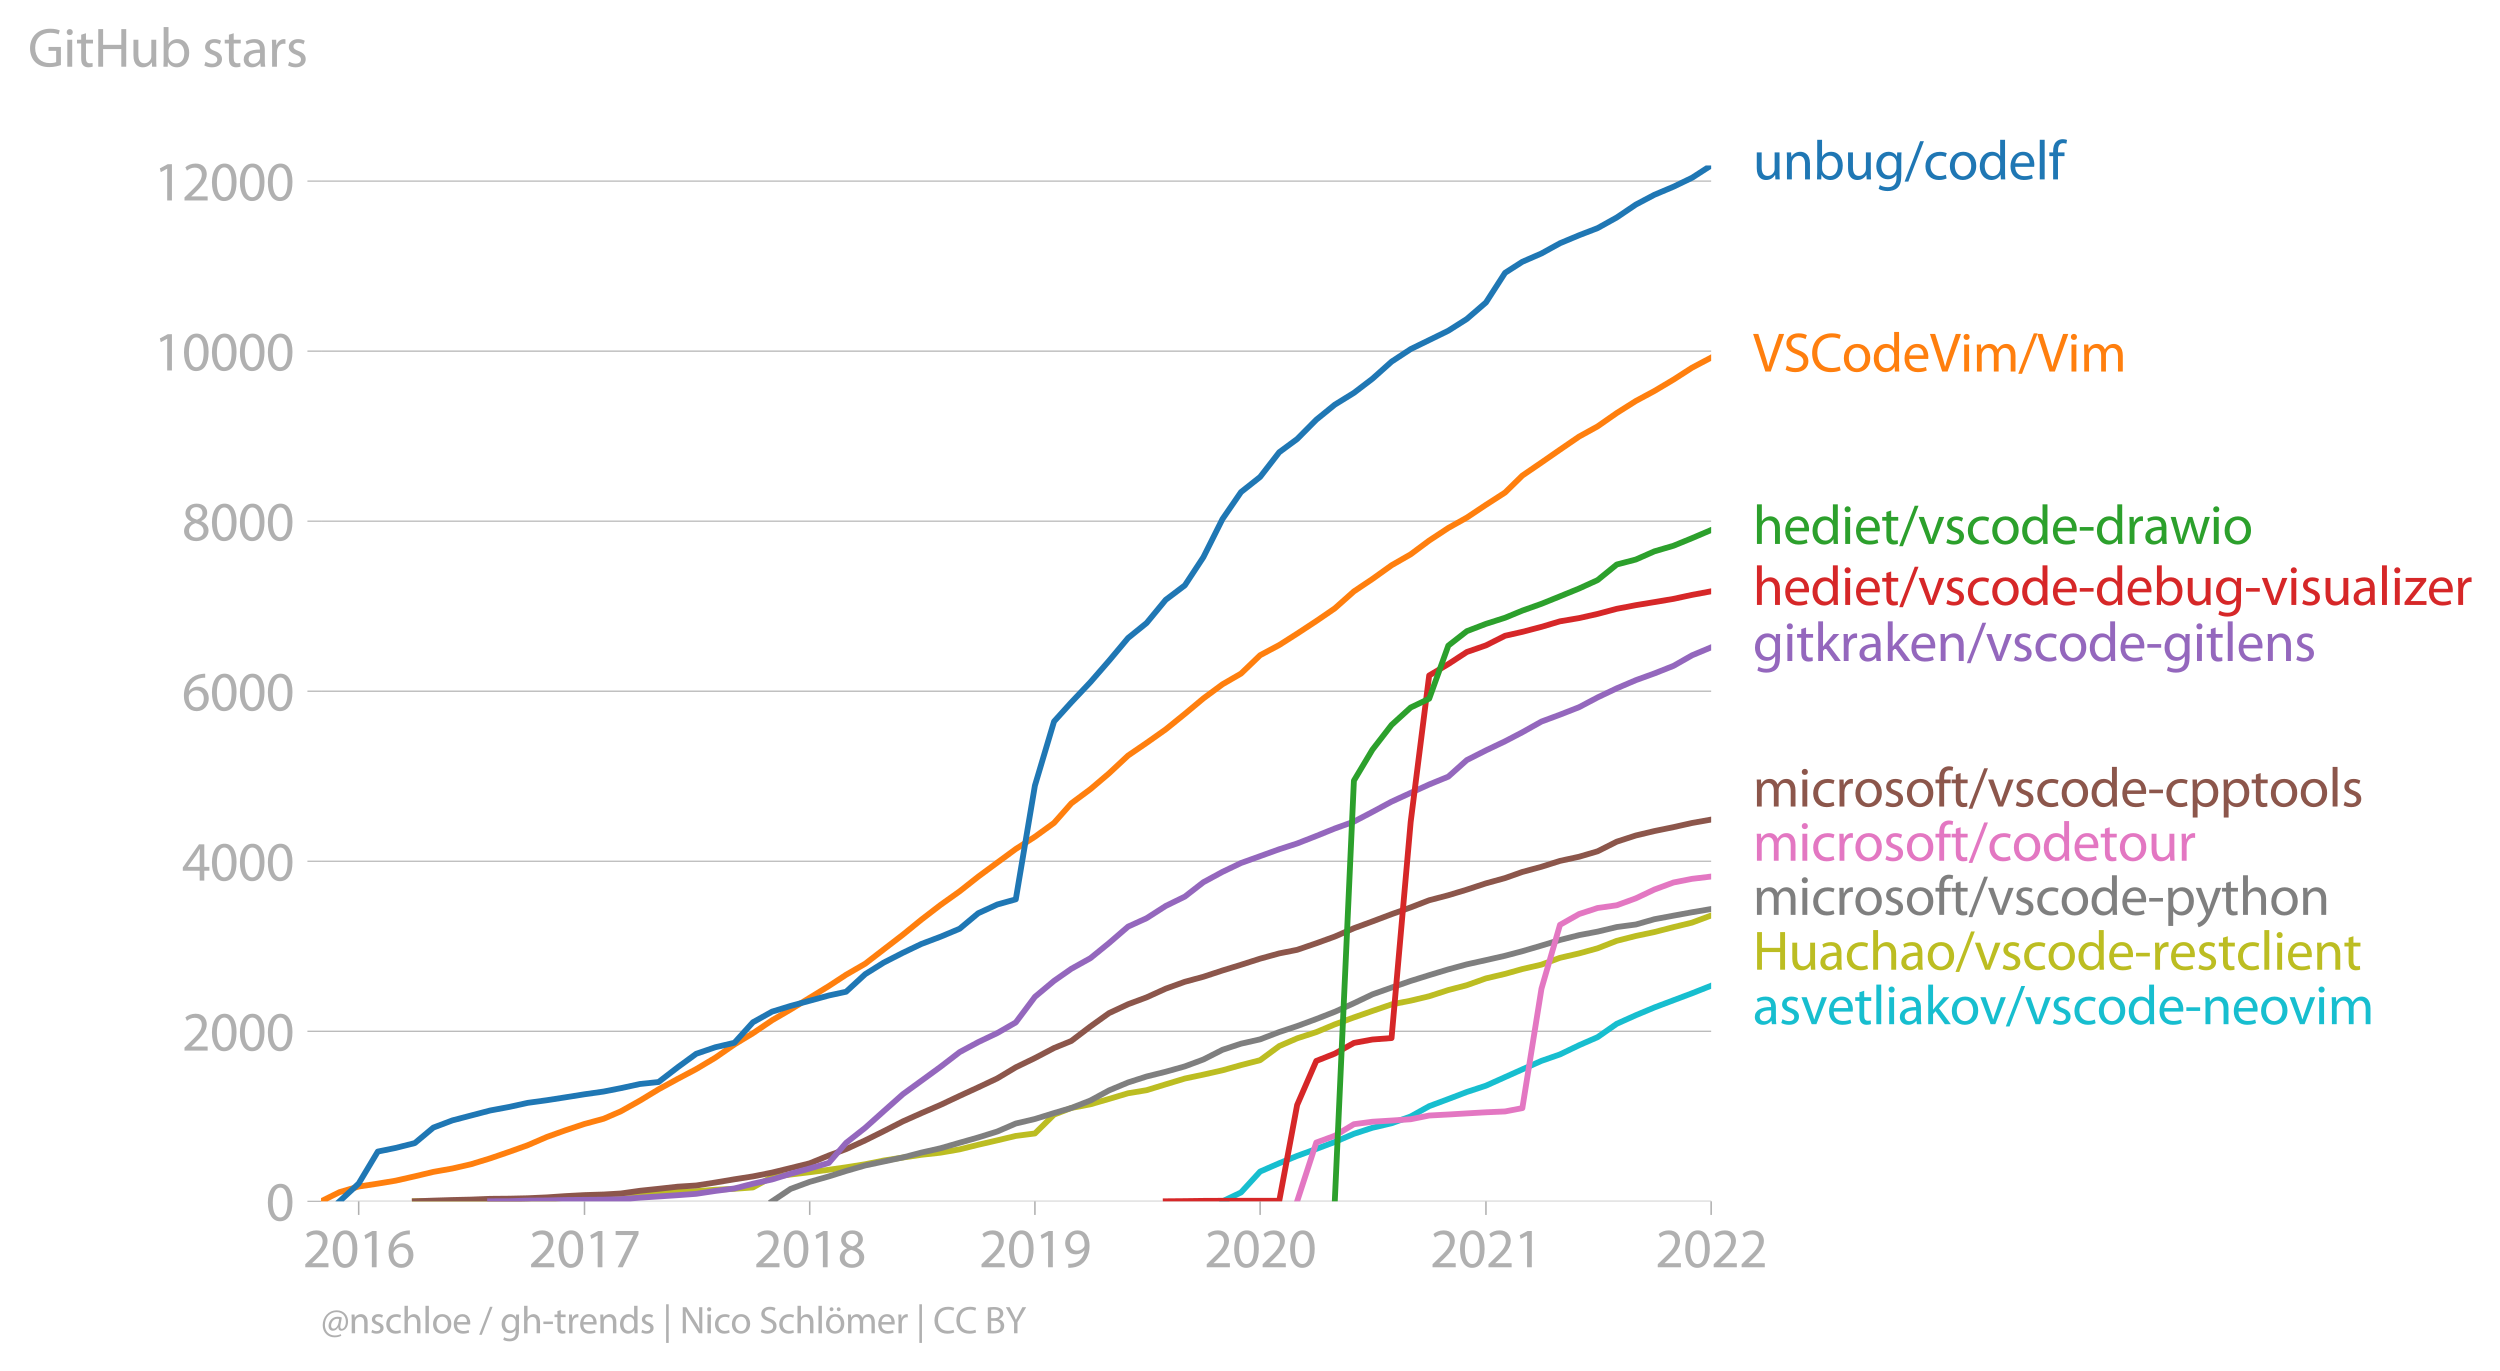 <?xml version="1.0" encoding="utf-8" standalone="no"?>
<!DOCTYPE svg PUBLIC "-//W3C//DTD SVG 1.1//EN"
  "http://www.w3.org/Graphics/SVG/1.1/DTD/svg11.dtd">
<svg xmlns:xlink="http://www.w3.org/1999/xlink" width="642.251pt" height="352.143pt" viewBox="0 0 642.251 352.143" xmlns="http://www.w3.org/2000/svg" version="1.1">
 <defs>
  <style type="text/css">*{stroke-linejoin: round; stroke-linecap: butt}</style>
 </defs>
 <g id="figure_1">
  <g id="patch_1">
   <path d="M 0 352.143 
L 642.251 352.143 
L 642.251 0 
L 0 0 
L 0 352.143 
z
" style="fill: none"/>
  </g>
  <g id="axes_1">
   <g id="patch_2">
    <path d="M 82.476 308.616 
L 439.596 308.616 
L 439.596 42.504 
L 82.476 42.504 
L 82.476 308.616 
z
" style="fill: none"/>
   </g>
   <g id="matplotlib.axis_1">
    <g id="xtick_1">
     <g id="line2d_1">
      <defs>
       <path id="mde93220931" d="M 0 0 
L 0 3.5 
" style="stroke: #b0b0b0; stroke-width: 0.4"/>
      </defs>
      <g>
       <use xlink:href="#mde93220931" x="92.145" y="308.616" style="fill: #b0b0b0; stroke: #b0b0b0; stroke-width: 0.4"/>
      </g>
     </g>
     <g id="text_1">
      <!-- 2016 -->
      <g style="fill: #b0b0b0" transform="translate(77.782 325.556)scale(0.14 -0.14)">
       <defs>
        <path id="MyriadPro-Regular-32" d="M 2944 0 
L 2944 467 
L 1075 467 
L 1075 480 
L 1408 787 
C 2285 1632 2842 2253 2842 3021 
C 2842 3616 2464 4230 1568 4230 
C 1088 4230 678 4051 390 3808 
L 570 3411 
C 762 3571 1075 3763 1453 3763 
C 2074 3763 2278 3373 2278 2950 
C 2272 2323 1792 1786 730 774 
L 288 346 
L 288 0 
L 2944 0 
z
" transform="scale(0.016)"/>
        <path id="MyriadPro-Regular-30" d="M 1677 4230 
C 832 4230 230 3462 230 2067 
C 243 691 794 -70 1606 -70 
C 2528 -70 3053 710 3053 2125 
C 3053 3450 2554 4230 1677 4230 
z
M 1645 3795 
C 2227 3795 2490 3123 2490 2099 
C 2490 1037 2214 365 1638 365 
C 1126 365 794 979 794 2061 
C 794 3194 1152 3795 1645 3795 
z
" transform="scale(0.016)"/>
        <path id="MyriadPro-Regular-31" d="M 1510 0 
L 2054 0 
L 2054 4160 
L 1574 4160 
L 666 3674 
L 774 3245 
L 1498 3635 
L 1510 3635 
L 1510 0 
z
" transform="scale(0.016)"/>
        <path id="MyriadPro-Regular-36" d="M 2662 4224 
C 2560 4224 2419 4218 2253 4192 
C 1728 4128 1267 3917 922 3578 
C 512 3168 218 2522 218 1702 
C 218 621 800 -70 1690 -70 
C 2554 -70 3072 634 3072 1395 
C 3072 2208 2554 2739 1818 2739 
C 1357 2739 1011 2522 813 2259 
L 794 2259 
C 890 2944 1357 3590 2240 3738 
C 2400 3763 2547 3770 2662 3763 
L 2662 4224 
z
M 1690 365 
C 1101 365 787 870 774 1555 
C 774 1658 800 1741 838 1805 
C 992 2106 1306 2317 1645 2317 
C 2163 2317 2502 1958 2502 1363 
C 2502 768 2176 365 1696 365 
L 1690 365 
z
" transform="scale(0.016)"/>
       </defs>
       <use xlink:href="#MyriadPro-Regular-32"/>
       <use xlink:href="#MyriadPro-Regular-30" x="51.3"/>
       <use xlink:href="#MyriadPro-Regular-31" x="102.6"/>
       <use xlink:href="#MyriadPro-Regular-36" x="153.9"/>
      </g>
     </g>
    </g>
    <g id="xtick_2">
     <g id="line2d_2">
      <g>
       <use xlink:href="#mde93220931" x="150.159" y="308.616" style="fill: #b0b0b0; stroke: #b0b0b0; stroke-width: 0.4"/>
      </g>
     </g>
     <g id="text_2">
      <!-- 2017 -->
      <g style="fill: #b0b0b0" transform="translate(135.796 325.556)scale(0.14 -0.14)">
       <defs>
        <path id="MyriadPro-Regular-37" d="M 365 4160 
L 365 3693 
L 2400 3693 
L 2400 3680 
L 595 0 
L 1178 0 
L 2989 3789 
L 2989 4160 
L 365 4160 
z
" transform="scale(0.016)"/>
       </defs>
       <use xlink:href="#MyriadPro-Regular-32"/>
       <use xlink:href="#MyriadPro-Regular-30" x="51.3"/>
       <use xlink:href="#MyriadPro-Regular-31" x="102.6"/>
       <use xlink:href="#MyriadPro-Regular-37" x="153.9"/>
      </g>
     </g>
    </g>
    <g id="xtick_3">
     <g id="line2d_3">
      <g>
       <use xlink:href="#mde93220931" x="208.015" y="308.616" style="fill: #b0b0b0; stroke: #b0b0b0; stroke-width: 0.4"/>
      </g>
     </g>
     <g id="text_3">
      <!-- 2018 -->
      <g style="fill: #b0b0b0" transform="translate(193.652 325.556)scale(0.14 -0.14)">
       <defs>
        <path id="MyriadPro-Regular-38" d="M 1062 2170 
C 550 1952 237 1581 237 1056 
C 237 448 762 -70 1632 -70 
C 2426 -70 3046 416 3046 1139 
C 3046 1645 2726 2010 2208 2214 
L 2208 2234 
C 2720 2477 2893 2854 2893 3206 
C 2893 3725 2490 4230 1683 4230 
C 954 4230 397 3782 397 3123 
C 397 2765 595 2406 1056 2189 
L 1062 2170 
z
M 1645 339 
C 1114 339 794 710 813 1133 
C 813 1530 1075 1850 1562 1990 
C 2125 1830 2477 1587 2477 1082 
C 2477 659 2150 339 1645 339 
z
M 1651 3827 
C 2157 3827 2355 3482 2355 3149 
C 2355 2771 2080 2515 1722 2394 
C 1242 2522 928 2746 928 3162 
C 928 3520 1184 3827 1651 3827 
z
" transform="scale(0.016)"/>
       </defs>
       <use xlink:href="#MyriadPro-Regular-32"/>
       <use xlink:href="#MyriadPro-Regular-30" x="51.3"/>
       <use xlink:href="#MyriadPro-Regular-31" x="102.6"/>
       <use xlink:href="#MyriadPro-Regular-38" x="153.9"/>
      </g>
     </g>
    </g>
    <g id="xtick_4">
     <g id="line2d_4">
      <g>
       <use xlink:href="#mde93220931" x="265.871" y="308.616" style="fill: #b0b0b0; stroke: #b0b0b0; stroke-width: 0.4"/>
      </g>
     </g>
     <g id="text_4">
      <!-- 2019 -->
      <g style="fill: #b0b0b0" transform="translate(251.508 325.556)scale(0.14 -0.14)">
       <defs>
        <path id="MyriadPro-Regular-39" d="M 614 -64 
C 749 -70 928 -64 1133 -32 
C 1581 19 2022 211 2342 525 
C 2752 922 3059 1562 3059 2477 
C 3059 3539 2534 4230 1683 4230 
C 832 4230 262 3539 262 2752 
C 262 2042 742 1478 1491 1478 
C 1907 1478 2240 1645 2470 1926 
L 2490 1926 
C 2413 1434 2214 1069 1939 819 
C 1702 595 1395 461 1069 416 
C 877 397 736 384 614 397 
L 614 -64 
z
M 1638 3802 
C 2227 3802 2490 3258 2490 2547 
C 2490 2458 2470 2394 2438 2342 
C 2291 2093 1997 1907 1619 1907 
C 1133 1907 819 2272 819 2790 
C 819 3379 1158 3802 1632 3802 
L 1638 3802 
z
" transform="scale(0.016)"/>
       </defs>
       <use xlink:href="#MyriadPro-Regular-32"/>
       <use xlink:href="#MyriadPro-Regular-30" x="51.3"/>
       <use xlink:href="#MyriadPro-Regular-31" x="102.6"/>
       <use xlink:href="#MyriadPro-Regular-39" x="153.9"/>
      </g>
     </g>
    </g>
    <g id="xtick_5">
     <g id="line2d_5">
      <g>
       <use xlink:href="#mde93220931" x="323.726" y="308.616" style="fill: #b0b0b0; stroke: #b0b0b0; stroke-width: 0.4"/>
      </g>
     </g>
     <g id="text_5">
      <!-- 2020 -->
      <g style="fill: #b0b0b0" transform="translate(309.363 325.556)scale(0.14 -0.14)">
       <use xlink:href="#MyriadPro-Regular-32"/>
       <use xlink:href="#MyriadPro-Regular-30" x="51.3"/>
       <use xlink:href="#MyriadPro-Regular-32" x="102.6"/>
       <use xlink:href="#MyriadPro-Regular-30" x="153.9"/>
      </g>
     </g>
    </g>
    <g id="xtick_6">
     <g id="line2d_6">
      <g>
       <use xlink:href="#mde93220931" x="381.741" y="308.616" style="fill: #b0b0b0; stroke: #b0b0b0; stroke-width: 0.4"/>
      </g>
     </g>
     <g id="text_6">
      <!-- 2021 -->
      <g style="fill: #b0b0b0" transform="translate(367.377 325.556)scale(0.14 -0.14)">
       <use xlink:href="#MyriadPro-Regular-32"/>
       <use xlink:href="#MyriadPro-Regular-30" x="51.3"/>
       <use xlink:href="#MyriadPro-Regular-32" x="102.6"/>
       <use xlink:href="#MyriadPro-Regular-31" x="153.9"/>
      </g>
     </g>
    </g>
    <g id="xtick_7">
     <g id="line2d_7">
      <g>
       <use xlink:href="#mde93220931" x="439.596" y="308.616" style="fill: #b0b0b0; stroke: #b0b0b0; stroke-width: 0.4"/>
      </g>
     </g>
     <g id="text_7">
      <!-- 2022 -->
      <g style="fill: #b0b0b0" transform="translate(425.233 325.556)scale(0.14 -0.14)">
       <use xlink:href="#MyriadPro-Regular-32"/>
       <use xlink:href="#MyriadPro-Regular-30" x="51.3"/>
       <use xlink:href="#MyriadPro-Regular-32" x="102.6"/>
       <use xlink:href="#MyriadPro-Regular-32" x="153.9"/>
      </g>
     </g>
    </g>
   </g>
   <g id="matplotlib.axis_2">
    <g id="ytick_1">
     <g id="line2d_8">
      <path d="M 82.476 308.616 
L 439.596 308.616 
" clip-path="url(#p4d620c6dac)" style="fill: none; stroke: #b0b0b0; stroke-width: 0.3; stroke-linecap: square"/>
     </g>
     <g id="line2d_9">
      <defs>
       <path id="m4c16d041cf" d="M 0 0 
L -3.5 0 
" style="stroke: #b0b0b0; stroke-width: 0.3"/>
      </defs>
      <g>
       <use xlink:href="#m4c16d041cf" x="82.476" y="308.616" style="fill: #b0b0b0; stroke: #b0b0b0; stroke-width: 0.3"/>
      </g>
     </g>
     <g id="text_8">
      <!-- 0 -->
      <g style="fill: #b0b0b0" transform="translate(68.295 313.586)scale(0.14 -0.14)">
       <use xlink:href="#MyriadPro-Regular-30"/>
      </g>
     </g>
    </g>
    <g id="ytick_2">
     <g id="line2d_10">
      <path d="M 82.476 264.934 
L 439.596 264.934 
" clip-path="url(#p4d620c6dac)" style="fill: none; stroke: #b0b0b0; stroke-width: 0.3; stroke-linecap: square"/>
     </g>
     <g id="line2d_11">
      <g>
       <use xlink:href="#m4c16d041cf" x="82.476" y="264.934" style="fill: #b0b0b0; stroke: #b0b0b0; stroke-width: 0.3"/>
      </g>
     </g>
     <g id="text_9">
      <!-- 2000 -->
      <g style="fill: #b0b0b0" transform="translate(46.75 269.904)scale(0.14 -0.14)">
       <use xlink:href="#MyriadPro-Regular-32"/>
       <use xlink:href="#MyriadPro-Regular-30" x="51.3"/>
       <use xlink:href="#MyriadPro-Regular-30" x="102.6"/>
       <use xlink:href="#MyriadPro-Regular-30" x="153.9"/>
      </g>
     </g>
    </g>
    <g id="ytick_3">
     <g id="line2d_12">
      <path d="M 82.476 221.252 
L 439.596 221.252 
" clip-path="url(#p4d620c6dac)" style="fill: none; stroke: #b0b0b0; stroke-width: 0.3; stroke-linecap: square"/>
     </g>
     <g id="line2d_13">
      <g>
       <use xlink:href="#m4c16d041cf" x="82.476" y="221.252" style="fill: #b0b0b0; stroke: #b0b0b0; stroke-width: 0.3"/>
      </g>
     </g>
     <g id="text_10">
      <!-- 4000 -->
      <g style="fill: #b0b0b0" transform="translate(46.75 226.222)scale(0.14 -0.14)">
       <defs>
        <path id="MyriadPro-Regular-34" d="M 2560 0 
L 2560 1133 
L 3142 1133 
L 3142 1574 
L 2560 1574 
L 2560 4160 
L 1952 4160 
L 96 1504 
L 96 1133 
L 2029 1133 
L 2029 0 
L 2560 0 
z
M 666 1574 
L 666 1587 
L 1683 3002 
C 1798 3194 1901 3373 2029 3616 
L 2048 3616 
C 2035 3398 2029 3181 2029 2963 
L 2029 1574 
L 666 1574 
z
" transform="scale(0.016)"/>
       </defs>
       <use xlink:href="#MyriadPro-Regular-34"/>
       <use xlink:href="#MyriadPro-Regular-30" x="51.3"/>
       <use xlink:href="#MyriadPro-Regular-30" x="102.6"/>
       <use xlink:href="#MyriadPro-Regular-30" x="153.9"/>
      </g>
     </g>
    </g>
    <g id="ytick_4">
     <g id="line2d_14">
      <path d="M 82.476 177.569 
L 439.596 177.569 
" clip-path="url(#p4d620c6dac)" style="fill: none; stroke: #b0b0b0; stroke-width: 0.3; stroke-linecap: square"/>
     </g>
     <g id="line2d_15">
      <g>
       <use xlink:href="#m4c16d041cf" x="82.476" y="177.569" style="fill: #b0b0b0; stroke: #b0b0b0; stroke-width: 0.3"/>
      </g>
     </g>
     <g id="text_11">
      <!-- 6000 -->
      <g style="fill: #b0b0b0" transform="translate(46.75 182.539)scale(0.14 -0.14)">
       <use xlink:href="#MyriadPro-Regular-36"/>
       <use xlink:href="#MyriadPro-Regular-30" x="51.3"/>
       <use xlink:href="#MyriadPro-Regular-30" x="102.6"/>
       <use xlink:href="#MyriadPro-Regular-30" x="153.9"/>
      </g>
     </g>
    </g>
    <g id="ytick_5">
     <g id="line2d_16">
      <path d="M 82.476 133.887 
L 439.596 133.887 
" clip-path="url(#p4d620c6dac)" style="fill: none; stroke: #b0b0b0; stroke-width: 0.3; stroke-linecap: square"/>
     </g>
     <g id="line2d_17">
      <g>
       <use xlink:href="#m4c16d041cf" x="82.476" y="133.887" style="fill: #b0b0b0; stroke: #b0b0b0; stroke-width: 0.3"/>
      </g>
     </g>
     <g id="text_12">
      <!-- 8000 -->
      <g style="fill: #b0b0b0" transform="translate(46.75 138.857)scale(0.14 -0.14)">
       <use xlink:href="#MyriadPro-Regular-38"/>
       <use xlink:href="#MyriadPro-Regular-30" x="51.3"/>
       <use xlink:href="#MyriadPro-Regular-30" x="102.6"/>
       <use xlink:href="#MyriadPro-Regular-30" x="153.9"/>
      </g>
     </g>
    </g>
    <g id="ytick_6">
     <g id="line2d_18">
      <path d="M 82.476 90.205 
L 439.596 90.205 
" clip-path="url(#p4d620c6dac)" style="fill: none; stroke: #b0b0b0; stroke-width: 0.3; stroke-linecap: square"/>
     </g>
     <g id="line2d_19">
      <g>
       <use xlink:href="#m4c16d041cf" x="82.476" y="90.205" style="fill: #b0b0b0; stroke: #b0b0b0; stroke-width: 0.3"/>
      </g>
     </g>
     <g id="text_13">
      <!-- 10000 -->
      <g style="fill: #b0b0b0" transform="translate(39.568 95.175)scale(0.14 -0.14)">
       <use xlink:href="#MyriadPro-Regular-31"/>
       <use xlink:href="#MyriadPro-Regular-30" x="51.3"/>
       <use xlink:href="#MyriadPro-Regular-30" x="102.6"/>
       <use xlink:href="#MyriadPro-Regular-30" x="153.9"/>
       <use xlink:href="#MyriadPro-Regular-30" x="205.2"/>
      </g>
     </g>
    </g>
    <g id="ytick_7">
     <g id="line2d_20">
      <path d="M 82.476 46.523 
L 439.596 46.523 
" clip-path="url(#p4d620c6dac)" style="fill: none; stroke: #b0b0b0; stroke-width: 0.3; stroke-linecap: square"/>
     </g>
     <g id="line2d_21">
      <g>
       <use xlink:href="#m4c16d041cf" x="82.476" y="46.523" style="fill: #b0b0b0; stroke: #b0b0b0; stroke-width: 0.3"/>
      </g>
     </g>
     <g id="text_14">
      <!-- 12000 -->
      <g style="fill: #b0b0b0" transform="translate(39.568 51.493)scale(0.14 -0.14)">
       <use xlink:href="#MyriadPro-Regular-31"/>
       <use xlink:href="#MyriadPro-Regular-32" x="51.3"/>
       <use xlink:href="#MyriadPro-Regular-30" x="102.6"/>
       <use xlink:href="#MyriadPro-Regular-30" x="153.9"/>
       <use xlink:href="#MyriadPro-Regular-30" x="205.2"/>
      </g>
     </g>
    </g>
    <g id="text_15">
     <!-- GitHub stars -->
     <g style="fill: #b0b0b0" transform="translate(7.2 17.14)scale(0.14 -0.14)">
      <defs>
       <path id="MyriadPro-Regular-47" d="M 3770 2266 
L 2349 2266 
L 2349 1818 
L 3226 1818 
L 3226 531 
C 3098 467 2848 416 2483 416 
C 1478 416 819 1062 819 2157 
C 819 3238 1504 3891 2554 3891 
C 2989 3891 3277 3808 3507 3706 
L 3642 4160 
C 3456 4250 3066 4358 2566 4358 
C 1120 4358 237 3418 230 2131 
C 230 1459 461 883 832 525 
C 1254 122 1792 -45 2445 -45 
C 3027 -45 3520 102 3770 192 
L 3770 2266 
z
" transform="scale(0.016)"/>
       <path id="MyriadPro-Regular-69" d="M 1030 0 
L 1030 3098 
L 467 3098 
L 467 0 
L 1030 0 
z
M 749 4320 
C 544 4320 397 4166 397 3968 
C 397 3776 538 3622 736 3622 
C 960 3622 1101 3776 1094 3968 
C 1094 4166 960 4320 749 4320 
z
" transform="scale(0.016)"/>
       <path id="MyriadPro-Regular-74" d="M 595 3667 
L 595 3098 
L 115 3098 
L 115 2669 
L 595 2669 
L 595 979 
C 595 614 653 339 813 173 
C 947 19 1158 -70 1421 -70 
C 1638 -70 1811 -32 1920 13 
L 1894 435 
C 1811 410 1722 397 1568 397 
C 1254 397 1146 614 1146 998 
L 1146 2669 
L 1952 2669 
L 1952 3098 
L 1146 3098 
L 1146 3840 
L 595 3667 
z
" transform="scale(0.016)"/>
       <path id="MyriadPro-Regular-48" d="M 486 4314 
L 486 0 
L 1043 0 
L 1043 2022 
L 3130 2022 
L 3130 0 
L 3693 0 
L 3693 4314 
L 3130 4314 
L 3130 2509 
L 1043 2509 
L 1043 4314 
L 486 4314 
z
" transform="scale(0.016)"/>
       <path id="MyriadPro-Regular-75" d="M 3059 3098 
L 2496 3098 
L 2496 1197 
C 2496 1094 2477 992 2445 909 
C 2342 659 2080 397 1702 397 
C 1190 397 1011 794 1011 1382 
L 1011 3098 
L 448 3098 
L 448 1286 
C 448 198 1030 -70 1517 -70 
C 2067 -70 2394 256 2541 506 
L 2554 506 
L 2586 0 
L 3085 0 
C 3066 243 3059 525 3059 845 
L 3059 3098 
z
" transform="scale(0.016)"/>
       <path id="MyriadPro-Regular-62" d="M 467 800 
C 467 525 454 211 442 0 
L 928 0 
L 954 512 
L 973 512 
C 1203 102 1562 -70 2010 -70 
C 2701 -70 3398 480 3398 1587 
C 3405 2528 2861 3168 2093 3168 
C 1594 3168 1235 2944 1037 2598 
L 1024 2598 
L 1024 4544 
L 467 4544 
L 467 800 
z
M 1024 1798 
C 1024 1888 1043 1965 1056 2029 
C 1171 2458 1530 2720 1914 2720 
C 2515 2720 2835 2189 2835 1568 
C 2835 858 2483 378 1894 378 
C 1485 378 1158 646 1050 1037 
C 1037 1101 1024 1171 1024 1242 
L 1024 1798 
z
" transform="scale(0.016)"/>
       <path id="MyriadPro-Regular-20" transform="scale(0.016)"/>
       <path id="MyriadPro-Regular-73" d="M 250 147 
C 467 19 781 -70 1120 -70 
C 1856 -70 2278 320 2278 864 
C 2278 1325 2003 1594 1466 1798 
C 1062 1952 877 2067 877 2323 
C 877 2554 1062 2746 1395 2746 
C 1683 2746 1907 2643 2029 2566 
L 2170 2976 
C 1997 3078 1722 3168 1408 3168 
C 742 3168 339 2758 339 2259 
C 339 1888 602 1581 1158 1382 
C 1574 1229 1734 1082 1734 813 
C 1734 557 1542 352 1133 352 
C 851 352 557 467 390 576 
L 250 147 
z
" transform="scale(0.016)"/>
       <path id="MyriadPro-Regular-61" d="M 2643 1901 
C 2643 2522 2413 3168 1466 3168 
C 1075 3168 704 3059 448 2893 
L 576 2522 
C 794 2662 1094 2752 1382 2752 
C 2016 2752 2086 2291 2086 2035 
L 2086 1971 
C 890 1978 224 1568 224 819 
C 224 371 544 -70 1171 -70 
C 1613 -70 1946 147 2118 390 
L 2138 390 
L 2182 0 
L 2694 0 
C 2656 211 2643 474 2643 742 
L 2643 1901 
z
M 2099 1043 
C 2099 986 2086 922 2067 864 
C 1978 602 1722 346 1318 346 
C 1030 346 787 518 787 883 
C 787 1485 1485 1594 2099 1581 
L 2099 1043 
z
" transform="scale(0.016)"/>
       <path id="MyriadPro-Regular-72" d="M 467 0 
L 1024 0 
L 1024 1651 
C 1024 1747 1037 1837 1050 1914 
C 1126 2336 1408 2637 1805 2637 
C 1882 2637 1939 2630 1997 2618 
L 1997 3149 
C 1946 3162 1901 3168 1837 3168 
C 1459 3168 1120 2906 979 2490 
L 954 2490 
L 934 3098 
L 442 3098 
C 461 2810 467 2496 467 2131 
L 467 0 
z
" transform="scale(0.016)"/>
      </defs>
      <use xlink:href="#MyriadPro-Regular-47"/>
      <use xlink:href="#MyriadPro-Regular-69" x="64.6"/>
      <use xlink:href="#MyriadPro-Regular-74" x="88"/>
      <use xlink:href="#MyriadPro-Regular-48" x="121.1"/>
      <use xlink:href="#MyriadPro-Regular-75" x="186.3"/>
      <use xlink:href="#MyriadPro-Regular-62" x="241.4"/>
      <use xlink:href="#MyriadPro-Regular-20" x="298.3"/>
      <use xlink:href="#MyriadPro-Regular-73" x="319.5"/>
      <use xlink:href="#MyriadPro-Regular-74" x="359.1"/>
      <use xlink:href="#MyriadPro-Regular-61" x="392.2"/>
      <use xlink:href="#MyriadPro-Regular-72" x="440.4"/>
      <use xlink:href="#MyriadPro-Regular-73" x="473.1"/>
     </g>
    </g>
   </g>
   <g id="line2d_22">
    <path d="M 314.057 308.616 
L 318.813 306.345 
L 323.726 300.972 
L 328.64 298.831 
L 333.237 296.953 
L 338.151 295.162 
L 342.906 293.371 
L 347.82 291.274 
L 352.575 289.723 
L 357.489 288.566 
L 362.403 286.819 
L 367.158 284.176 
L 372.072 282.341 
L 376.827 280.528 
L 381.741 278.912 
L 386.654 276.706 
L 391.093 274.719 
L 396.006 272.534 
L 400.762 270.875 
L 405.675 268.516 
L 410.431 266.441 
L 415.344 263.012 
L 420.258 260.806 
L 425.013 258.818 
L 429.927 256.962 
L 434.682 255.171 
L 439.596 253.227 
" clip-path="url(#p4d620c6dac)" style="fill: none; stroke: #17becf; stroke-width: 1.5; stroke-linecap: square"/>
   </g>
   <g id="line2d_23">
    <path d="M 106.57 308.616 
L 111.325 308.594 
L 116.239 308.55 
L 120.994 308.507 
L 125.908 308.376 
L 130.821 308.31 
L 135.577 308.092 
L 140.49 307.983 
L 145.246 307.742 
L 150.159 307.568 
L 155.073 307.262 
L 159.511 307.022 
L 164.425 306.891 
L 169.18 306.476 
L 174.094 306.17 
L 178.85 306.017 
L 183.763 305.646 
L 188.677 305.405 
L 193.432 305.056 
L 198.346 302.348 
L 203.101 301.736 
L 208.015 301.146 
L 212.929 300.513 
L 217.367 299.88 
L 222.281 299.093 
L 227.036 298.132 
L 231.95 297.368 
L 236.705 296.669 
L 241.619 296.123 
L 246.533 295.271 
L 251.288 294.092 
L 256.202 292.956 
L 260.957 291.82 
L 265.871 291.187 
L 270.785 286.338 
L 275.223 284.634 
L 280.137 283.695 
L 284.892 282.319 
L 289.806 280.856 
L 294.561 280.07 
L 299.475 278.563 
L 304.388 277.077 
L 309.144 276.073 
L 314.057 274.959 
L 318.813 273.627 
L 323.726 272.36 
L 328.64 268.734 
L 333.237 266.747 
L 338.151 265.152 
L 342.906 263.165 
L 347.82 261.374 
L 352.575 259.714 
L 357.489 258.032 
L 362.403 257.071 
L 367.158 255.935 
L 372.072 254.341 
L 376.827 253.096 
L 381.741 251.349 
L 386.654 250.191 
L 391.093 248.946 
L 396.006 247.81 
L 400.762 246.063 
L 405.675 244.927 
L 410.431 243.617 
L 415.344 241.695 
L 420.258 240.45 
L 425.013 239.445 
L 429.927 238.178 
L 434.682 237.021 
L 439.596 235.186 
" clip-path="url(#p4d620c6dac)" style="fill: none; stroke: #bcbd22; stroke-width: 1.5; stroke-linecap: square"/>
   </g>
   <g id="line2d_24">
    <path d="M 198.346 308.616 
L 203.101 305.427 
L 208.015 303.614 
L 212.929 302.217 
L 217.367 300.819 
L 222.281 299.399 
L 227.036 298.394 
L 231.95 297.346 
L 236.705 296.101 
L 241.619 294.987 
L 246.533 293.567 
L 251.288 292.213 
L 256.202 290.684 
L 260.957 288.631 
L 265.871 287.474 
L 270.785 285.945 
L 275.223 284.634 
L 280.137 282.712 
L 284.892 280.135 
L 289.806 278.082 
L 294.561 276.553 
L 299.475 275.33 
L 304.388 273.954 
L 309.144 272.185 
L 314.057 269.695 
L 318.813 268.123 
L 323.726 267.009 
L 328.64 265.13 
L 333.237 263.601 
L 338.151 261.789 
L 342.906 259.932 
L 347.82 257.726 
L 352.575 255.455 
L 357.489 253.707 
L 362.403 252.004 
L 367.158 250.519 
L 372.072 249.033 
L 376.827 247.745 
L 381.741 246.653 
L 386.654 245.539 
L 391.093 244.359 
L 396.006 242.918 
L 400.762 241.476 
L 405.675 240.232 
L 410.431 239.336 
L 415.344 238.157 
L 420.258 237.501 
L 425.013 236.147 
L 429.927 235.23 
L 434.682 234.356 
L 439.596 233.526 
" clip-path="url(#p4d620c6dac)" style="fill: none; stroke: #7f7f7f; stroke-width: 1.5; stroke-linecap: square"/>
   </g>
   <g id="text_16">
    <!-- unbug/codelf -->
    <g style="fill: #1f77b4" transform="translate(450.31 46.087)scale(0.14 -0.14)">
     <defs>
      <path id="MyriadPro-Regular-6e" d="M 467 0 
L 1030 0 
L 1030 1862 
C 1030 1958 1043 2054 1069 2125 
C 1165 2438 1453 2701 1824 2701 
C 2355 2701 2541 2285 2541 1786 
L 2541 0 
L 3104 0 
L 3104 1850 
C 3104 2912 2438 3168 2010 3168 
C 1498 3168 1139 2880 986 2586 
L 973 2586 
L 941 3098 
L 442 3098 
C 461 2842 467 2579 467 2259 
L 467 0 
z
" transform="scale(0.016)"/>
      <path id="MyriadPro-Regular-67" d="M 3110 2246 
C 3110 2624 3123 2874 3136 3098 
L 2643 3098 
L 2618 2630 
L 2605 2630 
C 2470 2886 2176 3168 1638 3168 
C 928 3168 243 2573 243 1523 
C 243 666 794 13 1562 13 
C 2042 13 2374 243 2547 531 
L 2560 531 
L 2560 186 
C 2560 -595 2138 -896 1562 -896 
C 1178 -896 858 -781 653 -653 
L 512 -1082 
C 762 -1248 1171 -1338 1542 -1338 
C 1933 -1338 2368 -1248 2669 -966 
C 2970 -698 3110 -262 3110 448 
L 3110 2246 
z
M 2554 1318 
C 2554 1222 2541 1114 2509 1018 
C 2387 659 2074 442 1728 442 
C 1120 442 813 947 813 1555 
C 813 2272 1197 2726 1734 2726 
C 2144 2726 2419 2458 2522 2131 
C 2547 2054 2554 1971 2554 1875 
L 2554 1318 
z
" transform="scale(0.016)"/>
      <path id="MyriadPro-Regular-2f" d="M 422 -256 
L 2214 4384 
L 1779 4384 
L -6 -256 
L 422 -256 
z
" transform="scale(0.016)"/>
      <path id="MyriadPro-Regular-63" d="M 2579 538 
C 2419 467 2208 384 1888 384 
C 1274 384 813 826 813 1542 
C 813 2189 1197 2714 1907 2714 
C 2214 2714 2426 2643 2560 2566 
L 2688 3002 
C 2534 3078 2240 3162 1907 3162 
C 896 3162 243 2470 243 1517 
C 243 570 851 -70 1786 -70 
C 2202 -70 2528 38 2675 115 
L 2579 538 
z
" transform="scale(0.016)"/>
      <path id="MyriadPro-Regular-6f" d="M 1779 3168 
C 922 3168 243 2560 243 1523 
C 243 544 890 -70 1728 -70 
C 2477 -70 3270 429 3270 1574 
C 3270 2522 2669 3168 1779 3168 
z
M 1766 2746 
C 2432 2746 2694 2080 2694 1555 
C 2694 858 2291 352 1754 352 
C 1203 352 813 864 813 1542 
C 813 2131 1101 2746 1766 2746 
z
" transform="scale(0.016)"/>
      <path id="MyriadPro-Regular-64" d="M 2579 4544 
L 2579 2694 
L 2566 2694 
C 2426 2944 2106 3168 1632 3168 
C 877 3168 237 2534 243 1504 
C 243 563 819 -70 1568 -70 
C 2074 -70 2451 192 2624 538 
L 2637 538 
L 2662 0 
L 3168 0 
C 3149 211 3142 525 3142 800 
L 3142 4544 
L 2579 4544 
z
M 2579 1299 
C 2579 1210 2573 1133 2554 1056 
C 2451 634 2106 384 1728 384 
C 1120 384 813 902 813 1530 
C 813 2214 1158 2726 1741 2726 
C 2163 2726 2470 2432 2554 2074 
C 2573 2003 2579 1907 2579 1837 
L 2579 1299 
z
" transform="scale(0.016)"/>
      <path id="MyriadPro-Regular-65" d="M 2957 1446 
C 2963 1504 2976 1594 2976 1709 
C 2976 2278 2707 3168 1696 3168 
C 794 3168 243 2432 243 1498 
C 243 563 813 -70 1766 -70 
C 2259 -70 2598 38 2797 128 
L 2701 531 
C 2490 442 2246 371 1843 371 
C 1280 371 794 685 781 1446 
L 2957 1446 
z
M 787 1850 
C 832 2240 1082 2765 1651 2765 
C 2285 2765 2438 2208 2432 1850 
L 787 1850 
z
" transform="scale(0.016)"/>
      <path id="MyriadPro-Regular-6c" d="M 467 0 
L 1030 0 
L 1030 4544 
L 467 4544 
L 467 0 
z
" transform="scale(0.016)"/>
      <path id="MyriadPro-Regular-66" d="M 1082 0 
L 1082 2669 
L 1830 2669 
L 1830 3098 
L 1082 3098 
L 1082 3264 
C 1082 3738 1203 4160 1683 4160 
C 1843 4160 1958 4128 2042 4090 
L 2118 4525 
C 2010 4570 1837 4614 1638 4614 
C 1376 4614 1094 4531 883 4326 
C 621 4077 525 3680 525 3245 
L 525 3098 
L 90 3098 
L 90 2669 
L 525 2669 
L 525 0 
L 1082 0 
z
" transform="scale(0.016)"/>
     </defs>
     <use xlink:href="#MyriadPro-Regular-75"/>
     <use xlink:href="#MyriadPro-Regular-6e" x="55.1"/>
     <use xlink:href="#MyriadPro-Regular-62" x="110.6"/>
     <use xlink:href="#MyriadPro-Regular-75" x="167.5"/>
     <use xlink:href="#MyriadPro-Regular-67" x="222.6"/>
     <use xlink:href="#MyriadPro-Regular-2f" x="278.5"/>
     <use xlink:href="#MyriadPro-Regular-63" x="312.8"/>
     <use xlink:href="#MyriadPro-Regular-6f" x="357.6"/>
     <use xlink:href="#MyriadPro-Regular-64" x="412.5"/>
     <use xlink:href="#MyriadPro-Regular-65" x="468.9"/>
     <use xlink:href="#MyriadPro-Regular-6c" x="519"/>
     <use xlink:href="#MyriadPro-Regular-66" x="542.6"/>
    </g>
   </g>
   <g id="text_17">
    <!-- VSCodeVim/Vim -->
    <g style="fill: #ff7f0e" transform="translate(450.31 95.449)scale(0.14 -0.14)">
     <defs>
      <path id="MyriadPro-Regular-56" d="M 2048 0 
L 3590 4314 
L 2995 4314 
L 2266 2182 
C 2074 1619 1894 1075 1773 576 
L 1760 576 
C 1645 1082 1485 1606 1299 2189 
L 627 4314 
L 26 4314 
L 1434 0 
L 2048 0 
z
" transform="scale(0.016)"/>
      <path id="MyriadPro-Regular-53" d="M 269 211 
C 499 58 954 -70 1370 -70 
C 2387 -70 2880 512 2880 1178 
C 2880 1811 2509 2163 1779 2445 
C 1184 2675 922 2874 922 3277 
C 922 3571 1146 3923 1734 3923 
C 2125 3923 2413 3795 2554 3718 
L 2707 4173 
C 2515 4282 2195 4384 1754 4384 
C 915 4384 358 3885 358 3213 
C 358 2605 794 2240 1498 1990 
C 2080 1766 2310 1536 2310 1133 
C 2310 698 1978 397 1408 397 
C 1024 397 659 525 410 678 
L 269 211 
z
" transform="scale(0.016)"/>
      <path id="MyriadPro-Regular-43" d="M 3386 582 
C 3162 474 2816 403 2477 403 
C 1427 403 819 1082 819 2138 
C 819 3270 1491 3917 2502 3917 
C 2861 3917 3162 3840 3373 3738 
L 3507 4192 
C 3360 4269 3021 4384 2483 4384 
C 1146 4384 230 3469 230 2118 
C 230 704 1146 -70 2362 -70 
C 2886 -70 3296 38 3501 141 
L 3386 582 
z
" transform="scale(0.016)"/>
      <path id="MyriadPro-Regular-6d" d="M 467 0 
L 1018 0 
L 1018 1869 
C 1018 1965 1030 2061 1062 2144 
C 1152 2426 1408 2707 1760 2707 
C 2189 2707 2406 2349 2406 1856 
L 2406 0 
L 2957 0 
L 2957 1914 
C 2957 2016 2976 2118 3002 2195 
C 3098 2470 3347 2707 3667 2707 
C 4122 2707 4339 2349 4339 1754 
L 4339 0 
L 4890 0 
L 4890 1824 
C 4890 2899 4282 3168 3872 3168 
C 3578 3168 3373 3091 3187 2950 
C 3059 2854 2938 2720 2842 2547 
L 2829 2547 
C 2694 2912 2374 3168 1952 3168 
C 1440 3168 1152 2893 979 2598 
L 960 2598 
L 934 3098 
L 442 3098 
C 461 2842 467 2579 467 2259 
L 467 0 
z
" transform="scale(0.016)"/>
     </defs>
     <use xlink:href="#MyriadPro-Regular-56"/>
     <use xlink:href="#MyriadPro-Regular-53" x="55.8"/>
     <use xlink:href="#MyriadPro-Regular-43" x="105.1"/>
     <use xlink:href="#MyriadPro-Regular-6f" x="163.1"/>
     <use xlink:href="#MyriadPro-Regular-64" x="218"/>
     <use xlink:href="#MyriadPro-Regular-65" x="274.4"/>
     <use xlink:href="#MyriadPro-Regular-56" x="324.5"/>
     <use xlink:href="#MyriadPro-Regular-69" x="380.3"/>
     <use xlink:href="#MyriadPro-Regular-6d" x="403.7"/>
     <use xlink:href="#MyriadPro-Regular-2f" x="487.1"/>
     <use xlink:href="#MyriadPro-Regular-56" x="521.4"/>
     <use xlink:href="#MyriadPro-Regular-69" x="577.2"/>
     <use xlink:href="#MyriadPro-Regular-6d" x="600.6"/>
    </g>
   </g>
   <g id="text_18">
    <!-- hediet/vscode-drawio -->
    <g style="fill: #2ca02c" transform="translate(450.31 139.743)scale(0.14 -0.14)">
     <defs>
      <path id="MyriadPro-Regular-68" d="M 467 0 
L 1030 0 
L 1030 1869 
C 1030 1978 1037 2061 1069 2138 
C 1171 2445 1459 2701 1824 2701 
C 2355 2701 2541 2278 2541 1779 
L 2541 0 
L 3104 0 
L 3104 1843 
C 3104 2912 2438 3168 2022 3168 
C 1811 3168 1613 3104 1446 3008 
C 1274 2912 1133 2771 1043 2611 
L 1030 2611 
L 1030 4544 
L 467 4544 
L 467 0 
z
" transform="scale(0.016)"/>
      <path id="MyriadPro-Regular-76" d="M 83 3098 
L 1261 0 
L 1798 0 
L 3014 3098 
L 2426 3098 
L 1824 1357 
C 1722 1075 1632 819 1562 563 
L 1542 563 
C 1478 819 1395 1075 1293 1357 
L 685 3098 
L 83 3098 
z
" transform="scale(0.016)"/>
      <path id="MyriadPro-Regular-2d" d="M 192 1939 
L 192 1523 
L 1773 1523 
L 1773 1939 
L 192 1939 
z
" transform="scale(0.016)"/>
      <path id="MyriadPro-Regular-77" d="M 115 3098 
L 1050 0 
L 1562 0 
L 2061 1472 
C 2170 1805 2266 2125 2342 2496 
L 2355 2496 
C 2432 2131 2522 1824 2630 1478 
L 3104 0 
L 3616 0 
L 4614 3098 
L 4058 3098 
L 3616 1542 
C 3514 1178 3430 851 3379 538 
L 3360 538 
C 3290 851 3200 1178 3085 1549 
L 2605 3098 
L 2131 3098 
L 1626 1523 
C 1523 1184 1421 851 1350 538 
L 1331 538 
C 1274 858 1190 1178 1101 1523 
L 691 3098 
L 115 3098 
z
" transform="scale(0.016)"/>
     </defs>
     <use xlink:href="#MyriadPro-Regular-68"/>
     <use xlink:href="#MyriadPro-Regular-65" x="55.5"/>
     <use xlink:href="#MyriadPro-Regular-64" x="105.6"/>
     <use xlink:href="#MyriadPro-Regular-69" x="162"/>
     <use xlink:href="#MyriadPro-Regular-65" x="185.4"/>
     <use xlink:href="#MyriadPro-Regular-74" x="235.5"/>
     <use xlink:href="#MyriadPro-Regular-2f" x="268.6"/>
     <use xlink:href="#MyriadPro-Regular-76" x="302.9"/>
     <use xlink:href="#MyriadPro-Regular-73" x="351"/>
     <use xlink:href="#MyriadPro-Regular-63" x="390.6"/>
     <use xlink:href="#MyriadPro-Regular-6f" x="435.4"/>
     <use xlink:href="#MyriadPro-Regular-64" x="490.3"/>
     <use xlink:href="#MyriadPro-Regular-65" x="546.7"/>
     <use xlink:href="#MyriadPro-Regular-2d" x="596.8"/>
     <use xlink:href="#MyriadPro-Regular-64" x="627.5"/>
     <use xlink:href="#MyriadPro-Regular-72" x="683.9"/>
     <use xlink:href="#MyriadPro-Regular-61" x="716.6"/>
     <use xlink:href="#MyriadPro-Regular-77" x="764.8"/>
     <use xlink:href="#MyriadPro-Regular-69" x="838.4"/>
     <use xlink:href="#MyriadPro-Regular-6f" x="861.8"/>
    </g>
   </g>
   <g id="text_19">
    <!-- hediet/vscode-debug-visualizer -->
    <g style="fill: #d62728" transform="translate(450.31 155.413)scale(0.14 -0.14)">
     <defs>
      <path id="MyriadPro-Regular-7a" d="M 115 0 
L 2630 0 
L 2630 448 
L 819 448 
L 819 461 
C 960 621 1088 774 1216 947 
L 2598 2746 
L 2605 3098 
L 243 3098 
L 243 2643 
L 1920 2643 
L 1920 2630 
C 1779 2464 1651 2317 1517 2150 
L 115 326 
L 115 0 
z
" transform="scale(0.016)"/>
     </defs>
     <use xlink:href="#MyriadPro-Regular-68"/>
     <use xlink:href="#MyriadPro-Regular-65" x="55.5"/>
     <use xlink:href="#MyriadPro-Regular-64" x="105.6"/>
     <use xlink:href="#MyriadPro-Regular-69" x="162"/>
     <use xlink:href="#MyriadPro-Regular-65" x="185.4"/>
     <use xlink:href="#MyriadPro-Regular-74" x="235.5"/>
     <use xlink:href="#MyriadPro-Regular-2f" x="268.6"/>
     <use xlink:href="#MyriadPro-Regular-76" x="302.9"/>
     <use xlink:href="#MyriadPro-Regular-73" x="351"/>
     <use xlink:href="#MyriadPro-Regular-63" x="390.6"/>
     <use xlink:href="#MyriadPro-Regular-6f" x="435.4"/>
     <use xlink:href="#MyriadPro-Regular-64" x="490.3"/>
     <use xlink:href="#MyriadPro-Regular-65" x="546.7"/>
     <use xlink:href="#MyriadPro-Regular-2d" x="596.8"/>
     <use xlink:href="#MyriadPro-Regular-64" x="627.5"/>
     <use xlink:href="#MyriadPro-Regular-65" x="683.9"/>
     <use xlink:href="#MyriadPro-Regular-62" x="734"/>
     <use xlink:href="#MyriadPro-Regular-75" x="790.9"/>
     <use xlink:href="#MyriadPro-Regular-67" x="846"/>
     <use xlink:href="#MyriadPro-Regular-2d" x="901.9"/>
     <use xlink:href="#MyriadPro-Regular-76" x="932.6"/>
     <use xlink:href="#MyriadPro-Regular-69" x="980.7"/>
     <use xlink:href="#MyriadPro-Regular-73" x="1004.1"/>
     <use xlink:href="#MyriadPro-Regular-75" x="1043.7"/>
     <use xlink:href="#MyriadPro-Regular-61" x="1098.8"/>
     <use xlink:href="#MyriadPro-Regular-6c" x="1147"/>
     <use xlink:href="#MyriadPro-Regular-69" x="1170.6"/>
     <use xlink:href="#MyriadPro-Regular-7a" x="1194"/>
     <use xlink:href="#MyriadPro-Regular-65" x="1236.8"/>
     <use xlink:href="#MyriadPro-Regular-72" x="1286.9"/>
    </g>
   </g>
   <g id="text_20">
    <!-- gitkraken/vscode-gitlens -->
    <g style="fill: #9467bd" transform="translate(450.31 169.806)scale(0.14 -0.14)">
     <defs>
      <path id="MyriadPro-Regular-6b" d="M 1024 4544 
L 467 4544 
L 467 0 
L 1024 0 
L 1024 1165 
L 1312 1485 
L 2381 0 
L 3066 0 
L 1702 1824 
L 2899 3098 
L 2221 3098 
L 1312 2029 
C 1222 1920 1114 1786 1037 1677 
L 1024 1677 
L 1024 4544 
z
" transform="scale(0.016)"/>
     </defs>
     <use xlink:href="#MyriadPro-Regular-67"/>
     <use xlink:href="#MyriadPro-Regular-69" x="55.9"/>
     <use xlink:href="#MyriadPro-Regular-74" x="79.3"/>
     <use xlink:href="#MyriadPro-Regular-6b" x="112.4"/>
     <use xlink:href="#MyriadPro-Regular-72" x="159.3"/>
     <use xlink:href="#MyriadPro-Regular-61" x="192"/>
     <use xlink:href="#MyriadPro-Regular-6b" x="240.2"/>
     <use xlink:href="#MyriadPro-Regular-65" x="287.1"/>
     <use xlink:href="#MyriadPro-Regular-6e" x="337.2"/>
     <use xlink:href="#MyriadPro-Regular-2f" x="392.7"/>
     <use xlink:href="#MyriadPro-Regular-76" x="427"/>
     <use xlink:href="#MyriadPro-Regular-73" x="475.1"/>
     <use xlink:href="#MyriadPro-Regular-63" x="514.7"/>
     <use xlink:href="#MyriadPro-Regular-6f" x="559.5"/>
     <use xlink:href="#MyriadPro-Regular-64" x="614.4"/>
     <use xlink:href="#MyriadPro-Regular-65" x="670.8"/>
     <use xlink:href="#MyriadPro-Regular-2d" x="720.9"/>
     <use xlink:href="#MyriadPro-Regular-67" x="751.6"/>
     <use xlink:href="#MyriadPro-Regular-69" x="807.5"/>
     <use xlink:href="#MyriadPro-Regular-74" x="830.9"/>
     <use xlink:href="#MyriadPro-Regular-6c" x="864"/>
     <use xlink:href="#MyriadPro-Regular-65" x="887.6"/>
     <use xlink:href="#MyriadPro-Regular-6e" x="937.7"/>
     <use xlink:href="#MyriadPro-Regular-73" x="993.2"/>
    </g>
   </g>
   <g id="text_21">
    <!-- microsoft/vscode-cpptools -->
    <g style="fill: #8c564b" transform="translate(450.31 207.195)scale(0.14 -0.14)">
     <defs>
      <path id="MyriadPro-Regular-70" d="M 467 -1267 
L 1024 -1267 
L 1024 416 
L 1037 416 
C 1222 109 1581 -70 1990 -70 
C 2720 -70 3398 480 3398 1594 
C 3398 2534 2835 3168 2086 3168 
C 1581 3168 1216 2944 986 2566 
L 973 2566 
L 947 3098 
L 442 3098 
C 454 2803 467 2483 467 2086 
L 467 -1267 
z
M 1024 1792 
C 1024 1869 1043 1952 1062 2022 
C 1171 2445 1530 2720 1914 2720 
C 2509 2720 2835 2189 2835 1568 
C 2835 858 2490 371 1894 371 
C 1491 371 1152 640 1050 1030 
C 1037 1101 1024 1178 1024 1261 
L 1024 1792 
z
" transform="scale(0.016)"/>
     </defs>
     <use xlink:href="#MyriadPro-Regular-6d"/>
     <use xlink:href="#MyriadPro-Regular-69" x="83.4"/>
     <use xlink:href="#MyriadPro-Regular-63" x="106.8"/>
     <use xlink:href="#MyriadPro-Regular-72" x="151.6"/>
     <use xlink:href="#MyriadPro-Regular-6f" x="184.3"/>
     <use xlink:href="#MyriadPro-Regular-73" x="239.2"/>
     <use xlink:href="#MyriadPro-Regular-6f" x="278.8"/>
     <use xlink:href="#MyriadPro-Regular-66" x="333.7"/>
     <use xlink:href="#MyriadPro-Regular-74" x="362.9"/>
     <use xlink:href="#MyriadPro-Regular-2f" x="396"/>
     <use xlink:href="#MyriadPro-Regular-76" x="430.3"/>
     <use xlink:href="#MyriadPro-Regular-73" x="478.4"/>
     <use xlink:href="#MyriadPro-Regular-63" x="518"/>
     <use xlink:href="#MyriadPro-Regular-6f" x="562.8"/>
     <use xlink:href="#MyriadPro-Regular-64" x="617.7"/>
     <use xlink:href="#MyriadPro-Regular-65" x="674.1"/>
     <use xlink:href="#MyriadPro-Regular-2d" x="724.2"/>
     <use xlink:href="#MyriadPro-Regular-63" x="754.9"/>
     <use xlink:href="#MyriadPro-Regular-70" x="799.7"/>
     <use xlink:href="#MyriadPro-Regular-70" x="856.6"/>
     <use xlink:href="#MyriadPro-Regular-74" x="913.5"/>
     <use xlink:href="#MyriadPro-Regular-6f" x="946.6"/>
     <use xlink:href="#MyriadPro-Regular-6f" x="1001.5"/>
     <use xlink:href="#MyriadPro-Regular-6c" x="1056.4"/>
     <use xlink:href="#MyriadPro-Regular-73" x="1080"/>
    </g>
   </g>
   <g id="text_22">
    <!-- microsoft/codetour -->
    <g style="fill: #e377c2" transform="translate(450.31 221.119)scale(0.14 -0.14)">
     <use xlink:href="#MyriadPro-Regular-6d"/>
     <use xlink:href="#MyriadPro-Regular-69" x="83.4"/>
     <use xlink:href="#MyriadPro-Regular-63" x="106.8"/>
     <use xlink:href="#MyriadPro-Regular-72" x="151.6"/>
     <use xlink:href="#MyriadPro-Regular-6f" x="184.3"/>
     <use xlink:href="#MyriadPro-Regular-73" x="239.2"/>
     <use xlink:href="#MyriadPro-Regular-6f" x="278.8"/>
     <use xlink:href="#MyriadPro-Regular-66" x="333.7"/>
     <use xlink:href="#MyriadPro-Regular-74" x="362.9"/>
     <use xlink:href="#MyriadPro-Regular-2f" x="396"/>
     <use xlink:href="#MyriadPro-Regular-63" x="430.3"/>
     <use xlink:href="#MyriadPro-Regular-6f" x="475.1"/>
     <use xlink:href="#MyriadPro-Regular-64" x="530"/>
     <use xlink:href="#MyriadPro-Regular-65" x="586.4"/>
     <use xlink:href="#MyriadPro-Regular-74" x="636.5"/>
     <use xlink:href="#MyriadPro-Regular-6f" x="669.6"/>
     <use xlink:href="#MyriadPro-Regular-75" x="724.5"/>
     <use xlink:href="#MyriadPro-Regular-72" x="779.6"/>
    </g>
   </g>
   <g id="text_23">
    <!-- microsoft/vscode-python -->
    <g style="fill: #7f7f7f" transform="translate(450.31 235.034)scale(0.14 -0.14)">
     <defs>
      <path id="MyriadPro-Regular-79" d="M 58 3098 
L 1203 243 
C 1229 173 1242 128 1242 96 
C 1242 64 1222 19 1197 -38 
C 1069 -326 877 -544 723 -666 
C 557 -806 371 -896 230 -941 
L 371 -1414 
C 512 -1389 787 -1293 1062 -1050 
C 1446 -717 1722 -173 2125 890 
L 2970 3098 
L 2374 3098 
L 1760 1280 
C 1683 1056 1619 819 1562 634 
L 1549 634 
C 1498 819 1421 1062 1350 1267 
L 672 3098 
L 58 3098 
z
" transform="scale(0.016)"/>
     </defs>
     <use xlink:href="#MyriadPro-Regular-6d"/>
     <use xlink:href="#MyriadPro-Regular-69" x="83.4"/>
     <use xlink:href="#MyriadPro-Regular-63" x="106.8"/>
     <use xlink:href="#MyriadPro-Regular-72" x="151.6"/>
     <use xlink:href="#MyriadPro-Regular-6f" x="184.3"/>
     <use xlink:href="#MyriadPro-Regular-73" x="239.2"/>
     <use xlink:href="#MyriadPro-Regular-6f" x="278.8"/>
     <use xlink:href="#MyriadPro-Regular-66" x="333.7"/>
     <use xlink:href="#MyriadPro-Regular-74" x="362.9"/>
     <use xlink:href="#MyriadPro-Regular-2f" x="396"/>
     <use xlink:href="#MyriadPro-Regular-76" x="430.3"/>
     <use xlink:href="#MyriadPro-Regular-73" x="478.4"/>
     <use xlink:href="#MyriadPro-Regular-63" x="518"/>
     <use xlink:href="#MyriadPro-Regular-6f" x="562.8"/>
     <use xlink:href="#MyriadPro-Regular-64" x="617.7"/>
     <use xlink:href="#MyriadPro-Regular-65" x="674.1"/>
     <use xlink:href="#MyriadPro-Regular-2d" x="724.2"/>
     <use xlink:href="#MyriadPro-Regular-70" x="754.9"/>
     <use xlink:href="#MyriadPro-Regular-79" x="811.8"/>
     <use xlink:href="#MyriadPro-Regular-74" x="858.9"/>
     <use xlink:href="#MyriadPro-Regular-68" x="892"/>
     <use xlink:href="#MyriadPro-Regular-6f" x="947.5"/>
     <use xlink:href="#MyriadPro-Regular-6e" x="1002.4"/>
    </g>
   </g>
   <g id="text_24">
    <!-- Huachao/vscode-restclient -->
    <g style="fill: #bcbd22" transform="translate(450.31 249.119)scale(0.14 -0.14)">
     <use xlink:href="#MyriadPro-Regular-48"/>
     <use xlink:href="#MyriadPro-Regular-75" x="65.2"/>
     <use xlink:href="#MyriadPro-Regular-61" x="120.3"/>
     <use xlink:href="#MyriadPro-Regular-63" x="168.5"/>
     <use xlink:href="#MyriadPro-Regular-68" x="213.3"/>
     <use xlink:href="#MyriadPro-Regular-61" x="268.8"/>
     <use xlink:href="#MyriadPro-Regular-6f" x="317"/>
     <use xlink:href="#MyriadPro-Regular-2f" x="371.9"/>
     <use xlink:href="#MyriadPro-Regular-76" x="406.2"/>
     <use xlink:href="#MyriadPro-Regular-73" x="454.3"/>
     <use xlink:href="#MyriadPro-Regular-63" x="493.9"/>
     <use xlink:href="#MyriadPro-Regular-6f" x="538.7"/>
     <use xlink:href="#MyriadPro-Regular-64" x="593.6"/>
     <use xlink:href="#MyriadPro-Regular-65" x="650"/>
     <use xlink:href="#MyriadPro-Regular-2d" x="700.1"/>
     <use xlink:href="#MyriadPro-Regular-72" x="730.8"/>
     <use xlink:href="#MyriadPro-Regular-65" x="763.5"/>
     <use xlink:href="#MyriadPro-Regular-73" x="813.6"/>
     <use xlink:href="#MyriadPro-Regular-74" x="853.2"/>
     <use xlink:href="#MyriadPro-Regular-63" x="886.3"/>
     <use xlink:href="#MyriadPro-Regular-6c" x="931.1"/>
     <use xlink:href="#MyriadPro-Regular-69" x="954.7"/>
     <use xlink:href="#MyriadPro-Regular-65" x="978.1"/>
     <use xlink:href="#MyriadPro-Regular-6e" x="1028.2"/>
     <use xlink:href="#MyriadPro-Regular-74" x="1083.7"/>
    </g>
   </g>
   <g id="text_25">
    <!-- asvetliakov/vscode-neovim -->
    <g style="fill: #17becf" transform="translate(450.31 263.119)scale(0.14 -0.14)">
     <use xlink:href="#MyriadPro-Regular-61"/>
     <use xlink:href="#MyriadPro-Regular-73" x="48.2"/>
     <use xlink:href="#MyriadPro-Regular-76" x="87.8"/>
     <use xlink:href="#MyriadPro-Regular-65" x="135.9"/>
     <use xlink:href="#MyriadPro-Regular-74" x="186"/>
     <use xlink:href="#MyriadPro-Regular-6c" x="219.1"/>
     <use xlink:href="#MyriadPro-Regular-69" x="242.7"/>
     <use xlink:href="#MyriadPro-Regular-61" x="266.1"/>
     <use xlink:href="#MyriadPro-Regular-6b" x="314.3"/>
     <use xlink:href="#MyriadPro-Regular-6f" x="361.2"/>
     <use xlink:href="#MyriadPro-Regular-76" x="416.1"/>
     <use xlink:href="#MyriadPro-Regular-2f" x="464.2"/>
     <use xlink:href="#MyriadPro-Regular-76" x="498.5"/>
     <use xlink:href="#MyriadPro-Regular-73" x="546.6"/>
     <use xlink:href="#MyriadPro-Regular-63" x="586.2"/>
     <use xlink:href="#MyriadPro-Regular-6f" x="631"/>
     <use xlink:href="#MyriadPro-Regular-64" x="685.9"/>
     <use xlink:href="#MyriadPro-Regular-65" x="742.3"/>
     <use xlink:href="#MyriadPro-Regular-2d" x="792.4"/>
     <use xlink:href="#MyriadPro-Regular-6e" x="823.1"/>
     <use xlink:href="#MyriadPro-Regular-65" x="878.6"/>
     <use xlink:href="#MyriadPro-Regular-6f" x="928.7"/>
     <use xlink:href="#MyriadPro-Regular-76" x="983.6"/>
     <use xlink:href="#MyriadPro-Regular-69" x="1031.7"/>
     <use xlink:href="#MyriadPro-Regular-6d" x="1055.1"/>
    </g>
   </g>
   <g id="text_26">
    <!-- @nschloe / gh-trends | Nico Schlömer | CC BY -->
    <g style="fill: #b0b0b0" transform="translate(82.476 342.514)scale(0.097 -0.097)">
     <defs>
      <path id="MyriadPro-Regular-40" d="M 2867 1632 
C 2797 1235 2458 762 2086 762 
C 1805 762 1664 966 1664 1248 
C 1664 1869 2118 2400 2682 2400 
C 2829 2400 2938 2374 3002 2355 
L 2867 1632 
z
M 3251 -141 
C 2989 -288 2650 -365 2285 -365 
C 1338 -365 640 301 640 1370 
C 640 2669 1517 3501 2560 3501 
C 3552 3501 4109 2829 4109 1901 
C 4109 1158 3744 723 3418 730 
C 3206 736 3130 960 3226 1446 
L 3443 2605 
C 3277 2682 3034 2739 2758 2739 
C 1869 2739 1242 2016 1242 1222 
C 1242 717 1562 416 1933 416 
C 2317 416 2611 602 2835 979 
L 2861 979 
C 2842 589 3078 416 3334 416 
C 3936 416 4474 979 4474 1939 
C 4474 3008 3725 3795 2611 3795 
C 1190 3795 275 2650 275 1331 
C 275 96 1165 -672 2214 -672 
C 2643 -672 3002 -602 3354 -416 
L 3251 -141 
z
" transform="scale(0.016)"/>
      <path id="MyriadPro-Regular-7c" d="M 550 4800 
L 550 -1600 
L 979 -1600 
L 979 4800 
L 550 4800 
z
" transform="scale(0.016)"/>
      <path id="MyriadPro-Regular-4e" d="M 1011 0 
L 1011 1843 
C 1011 2560 998 3078 966 3622 
L 986 3629 
C 1203 3162 1491 2669 1792 2189 
L 3162 0 
L 3725 0 
L 3725 4314 
L 3200 4314 
L 3200 2509 
C 3200 1837 3213 1312 3264 736 
L 3251 730 
C 3046 1171 2797 1626 2477 2131 
L 1094 4314 
L 486 4314 
L 486 0 
L 1011 0 
z
" transform="scale(0.016)"/>
      <path id="MyriadPro-Regular-f6" d="M 1165 3648 
C 1350 3648 1478 3802 1478 3974 
C 1478 4160 1344 4301 1165 4301 
C 986 4301 838 4154 838 3974 
C 838 3802 973 3648 1158 3648 
L 1165 3648 
z
M 2349 3648 
C 2534 3648 2662 3802 2662 3974 
C 2662 4160 2528 4301 2349 4301 
C 2170 4301 2029 4154 2029 3974 
C 2029 3802 2157 3648 2342 3648 
L 2349 3648 
z
M 1779 3168 
C 922 3168 243 2560 243 1523 
C 243 544 890 -70 1728 -70 
C 2477 -70 3270 429 3270 1574 
C 3270 2522 2669 3168 1779 3168 
z
M 1766 2746 
C 2432 2746 2694 2080 2694 1555 
C 2694 858 2291 352 1754 352 
C 1203 352 813 864 813 1542 
C 813 2131 1101 2746 1766 2746 
z
" transform="scale(0.016)"/>
      <path id="MyriadPro-Regular-42" d="M 486 13 
C 672 -13 966 -38 1350 -38 
C 2054 -38 2541 90 2842 365 
C 3059 576 3206 858 3206 1229 
C 3206 1869 2726 2208 2317 2310 
L 2317 2323 
C 2771 2490 3046 2854 3046 3270 
C 3046 3610 2912 3866 2688 4032 
C 2419 4250 2061 4346 1504 4346 
C 1114 4346 730 4307 486 4256 
L 486 13 
z
M 1043 3878 
C 1133 3898 1280 3917 1536 3917 
C 2099 3917 2483 3718 2483 3213 
C 2483 2797 2138 2490 1549 2490 
L 1043 2490 
L 1043 3878 
z
M 1043 2067 
L 1504 2067 
C 2112 2067 2618 1824 2618 1235 
C 2618 608 2086 397 1510 397 
C 1312 397 1152 403 1043 422 
L 1043 2067 
z
" transform="scale(0.016)"/>
      <path id="MyriadPro-Regular-59" d="M 2010 0 
L 2010 1837 
L 3456 4314 
L 2822 4314 
L 2202 3123 
C 2035 2797 1888 2515 1766 2234 
L 1754 2234 
C 1619 2534 1491 2797 1325 3123 
L 717 4314 
L 83 4314 
L 1446 1830 
L 1446 0 
L 2010 0 
z
" transform="scale(0.016)"/>
     </defs>
     <use xlink:href="#MyriadPro-Regular-40"/>
     <use xlink:href="#MyriadPro-Regular-6e" x="73.7"/>
     <use xlink:href="#MyriadPro-Regular-73" x="129.2"/>
     <use xlink:href="#MyriadPro-Regular-63" x="168.8"/>
     <use xlink:href="#MyriadPro-Regular-68" x="213.6"/>
     <use xlink:href="#MyriadPro-Regular-6c" x="269.1"/>
     <use xlink:href="#MyriadPro-Regular-6f" x="292.7"/>
     <use xlink:href="#MyriadPro-Regular-65" x="347.6"/>
     <use xlink:href="#MyriadPro-Regular-20" x="397.7"/>
     <use xlink:href="#MyriadPro-Regular-2f" x="418.9"/>
     <use xlink:href="#MyriadPro-Regular-20" x="453.2"/>
     <use xlink:href="#MyriadPro-Regular-67" x="474.4"/>
     <use xlink:href="#MyriadPro-Regular-68" x="530.3"/>
     <use xlink:href="#MyriadPro-Regular-2d" x="585.8"/>
     <use xlink:href="#MyriadPro-Regular-74" x="616.5"/>
     <use xlink:href="#MyriadPro-Regular-72" x="649.6"/>
     <use xlink:href="#MyriadPro-Regular-65" x="682.3"/>
     <use xlink:href="#MyriadPro-Regular-6e" x="732.4"/>
     <use xlink:href="#MyriadPro-Regular-64" x="787.9"/>
     <use xlink:href="#MyriadPro-Regular-73" x="844.3"/>
     <use xlink:href="#MyriadPro-Regular-20" x="883.9"/>
     <use xlink:href="#MyriadPro-Regular-7c" x="905.1"/>
     <use xlink:href="#MyriadPro-Regular-20" x="929"/>
     <use xlink:href="#MyriadPro-Regular-4e" x="950.2"/>
     <use xlink:href="#MyriadPro-Regular-69" x="1016"/>
     <use xlink:href="#MyriadPro-Regular-63" x="1039.4"/>
     <use xlink:href="#MyriadPro-Regular-6f" x="1084.2"/>
     <use xlink:href="#MyriadPro-Regular-20" x="1139.1"/>
     <use xlink:href="#MyriadPro-Regular-53" x="1160.3"/>
     <use xlink:href="#MyriadPro-Regular-63" x="1209.6"/>
     <use xlink:href="#MyriadPro-Regular-68" x="1254.4"/>
     <use xlink:href="#MyriadPro-Regular-6c" x="1309.9"/>
     <use xlink:href="#MyriadPro-Regular-f6" x="1333.5"/>
     <use xlink:href="#MyriadPro-Regular-6d" x="1388.4"/>
     <use xlink:href="#MyriadPro-Regular-65" x="1471.8"/>
     <use xlink:href="#MyriadPro-Regular-72" x="1521.9"/>
     <use xlink:href="#MyriadPro-Regular-20" x="1554.6"/>
     <use xlink:href="#MyriadPro-Regular-7c" x="1575.8"/>
     <use xlink:href="#MyriadPro-Regular-20" x="1599.7"/>
     <use xlink:href="#MyriadPro-Regular-43" x="1620.9"/>
     <use xlink:href="#MyriadPro-Regular-43" x="1678.9"/>
     <use xlink:href="#MyriadPro-Regular-20" x="1736.9"/>
     <use xlink:href="#MyriadPro-Regular-42" x="1758.1"/>
     <use xlink:href="#MyriadPro-Regular-59" x="1812.3"/>
    </g>
   </g>
   <g id="line2d_25">
    <path d="M 333.237 308.616 
L 338.151 293.524 
L 342.906 291.777 
L 347.82 288.806 
L 352.575 288.173 
L 357.489 287.867 
L 362.403 287.539 
L 367.158 286.578 
L 372.072 286.316 
L 376.827 286.032 
L 381.741 285.748 
L 386.654 285.53 
L 391.093 284.678 
L 396.006 253.991 
L 400.762 237.589 
L 405.675 234.815 
L 410.431 233.264 
L 415.344 232.565 
L 420.258 230.774 
L 425.013 228.525 
L 429.927 226.712 
L 434.682 225.773 
L 439.596 225.183 
" clip-path="url(#p4d620c6dac)" style="fill: none; stroke: #e377c2; stroke-width: 1.5; stroke-linecap: square"/>
   </g>
   <g id="line2d_26">
    <path d="M 106.57 308.616 
L 111.325 308.441 
L 116.239 308.288 
L 120.994 308.179 
L 125.908 307.983 
L 130.821 307.939 
L 135.577 307.83 
L 140.49 307.611 
L 145.246 307.284 
L 150.159 307.022 
L 155.073 306.869 
L 159.511 306.607 
L 164.425 305.908 
L 169.18 305.405 
L 174.094 304.859 
L 178.85 304.554 
L 183.763 303.789 
L 188.677 302.959 
L 193.432 302.217 
L 198.346 301.234 
L 203.101 300.076 
L 208.015 298.853 
L 212.929 296.844 
L 217.367 295.206 
L 222.281 292.956 
L 227.036 290.597 
L 231.95 288.085 
L 236.705 285.967 
L 241.619 283.848 
L 246.533 281.533 
L 251.288 279.349 
L 256.202 277.034 
L 260.957 274.194 
L 265.871 271.814 
L 270.785 269.236 
L 275.223 267.424 
L 280.137 263.689 
L 284.892 260.282 
L 289.806 257.988 
L 294.561 256.219 
L 299.475 253.991 
L 304.388 252.222 
L 309.144 250.934 
L 314.057 249.317 
L 318.813 247.854 
L 323.726 246.281 
L 328.64 244.927 
L 333.237 244.01 
L 338.151 242.328 
L 342.906 240.603 
L 347.82 238.462 
L 352.575 236.715 
L 357.489 234.859 
L 362.403 233.111 
L 367.158 231.277 
L 372.072 229.988 
L 376.827 228.547 
L 381.741 226.93 
L 386.654 225.576 
L 391.093 224.004 
L 396.006 222.671 
L 400.762 221.164 
L 405.675 220.094 
L 410.431 218.696 
L 415.344 216.228 
L 420.258 214.634 
L 425.013 213.498 
L 429.927 212.493 
L 434.682 211.423 
L 439.596 210.549 
" clip-path="url(#p4d620c6dac)" style="fill: none; stroke: #8c564b; stroke-width: 1.5; stroke-linecap: square"/>
   </g>
   <g id="line2d_27">
    <path d="M 125.908 308.616 
L 130.821 308.594 
L 135.577 308.441 
L 140.49 308.398 
L 145.246 308.288 
L 150.159 308.245 
L 155.073 308.201 
L 159.511 308.07 
L 164.425 307.677 
L 169.18 307.371 
L 174.094 307.043 
L 178.85 306.694 
L 183.763 305.951 
L 188.677 305.318 
L 193.432 304.095 
L 198.346 303.003 
L 203.101 301.539 
L 208.015 300.185 
L 212.929 298.744 
L 217.367 293.589 
L 222.281 289.723 
L 227.036 285.464 
L 231.95 281.096 
L 236.705 277.645 
L 241.619 274.063 
L 246.533 270.285 
L 251.288 267.729 
L 256.202 265.392 
L 260.957 262.662 
L 265.871 256.088 
L 270.785 251.982 
L 275.223 248.881 
L 280.137 246.15 
L 284.892 242.285 
L 289.806 238.047 
L 294.561 235.885 
L 299.475 232.74 
L 304.388 230.337 
L 309.144 226.646 
L 314.057 223.982 
L 318.813 221.71 
L 323.726 219.941 
L 328.64 218.172 
L 333.237 216.687 
L 338.151 214.765 
L 342.906 212.843 
L 347.82 211.074 
L 352.575 208.584 
L 357.489 205.941 
L 362.403 203.691 
L 367.158 201.529 
L 372.072 199.52 
L 376.827 195.261 
L 381.741 192.771 
L 386.654 190.434 
L 391.093 188.119 
L 396.006 185.367 
L 400.762 183.598 
L 405.675 181.676 
L 410.431 179.164 
L 415.344 176.827 
L 420.258 174.73 
L 425.013 173.005 
L 429.927 171.061 
L 434.682 168.352 
L 439.596 166.299 
" clip-path="url(#p4d620c6dac)" style="fill: none; stroke: #9467bd; stroke-width: 1.5; stroke-linecap: square"/>
   </g>
   <g id="line2d_28">
    <path d="M 299.475 308.616 
L 304.388 308.572 
L 309.144 308.507 
L 314.057 308.485 
L 318.813 308.485 
L 323.726 308.485 
L 328.64 308.485 
L 333.237 283.87 
L 338.151 272.556 
L 342.906 270.678 
L 347.82 267.926 
L 352.575 267.052 
L 357.489 266.681 
L 362.403 211.161 
L 367.158 173.529 
L 372.072 170.602 
L 376.827 167.501 
L 381.741 165.797 
L 386.654 163.329 
L 391.093 162.324 
L 396.006 161.036 
L 400.762 159.616 
L 405.675 158.786 
L 410.431 157.716 
L 415.344 156.405 
L 420.258 155.466 
L 425.013 154.68 
L 429.927 153.85 
L 434.682 152.823 
L 439.596 151.906 
" clip-path="url(#p4d620c6dac)" style="fill: none; stroke: #d62728; stroke-width: 1.5; stroke-linecap: square"/>
   </g>
   <g id="line2d_29">
    <path d="M 342.906 308.616 
L 347.82 200.546 
L 352.575 192.596 
L 357.489 186.24 
L 362.403 181.763 
L 367.158 179.491 
L 372.072 165.863 
L 376.827 162.15 
L 381.741 160.271 
L 386.654 158.699 
L 391.093 156.864 
L 396.006 155.117 
L 400.762 153.195 
L 405.675 151.185 
L 410.431 149.023 
L 415.344 145.026 
L 420.258 143.738 
L 425.013 141.641 
L 429.927 140.199 
L 434.682 138.255 
L 439.596 136.159 
" clip-path="url(#p4d620c6dac)" style="fill: none; stroke: #2ca02c; stroke-width: 1.5; stroke-linecap: square"/>
   </g>
   <g id="line2d_30">
    <path d="M 82.476 308.616 
L 87.232 306.257 
L 92.145 304.816 
L 97.059 304.073 
L 101.656 303.309 
L 106.57 302.195 
L 111.325 301.059 
L 116.239 300.185 
L 120.994 299.093 
L 125.908 297.586 
L 130.821 295.904 
L 135.577 294.201 
L 140.49 292.082 
L 145.246 290.379 
L 150.159 288.741 
L 155.073 287.408 
L 159.511 285.486 
L 164.425 282.734 
L 169.18 279.851 
L 174.094 277.165 
L 178.85 274.653 
L 183.763 271.726 
L 188.677 268.319 
L 193.432 265.436 
L 198.346 262.116 
L 203.101 259.342 
L 208.015 256.328 
L 212.929 253.314 
L 217.367 250.409 
L 222.281 247.57 
L 227.036 243.901 
L 231.95 240.122 
L 236.705 236.256 
L 241.619 232.478 
L 246.533 228.983 
L 251.288 225.227 
L 256.202 221.601 
L 260.957 218.106 
L 265.871 214.961 
L 270.785 211.401 
L 275.223 206.378 
L 280.137 202.73 
L 284.892 198.69 
L 289.806 194.103 
L 294.561 190.849 
L 299.475 187.376 
L 304.388 183.401 
L 309.144 179.426 
L 314.057 175.8 
L 318.813 173.048 
L 323.726 168.331 
L 328.64 165.71 
L 333.237 162.783 
L 338.151 159.55 
L 342.906 156.296 
L 347.82 151.928 
L 352.575 148.739 
L 357.489 145.223 
L 362.403 142.405 
L 367.158 138.867 
L 372.072 135.634 
L 376.827 132.97 
L 381.741 129.694 
L 386.654 126.527 
L 391.093 122.18 
L 396.006 118.817 
L 400.762 115.519 
L 405.675 112.155 
L 410.431 109.534 
L 415.344 106.105 
L 420.258 103.004 
L 425.013 100.448 
L 429.927 97.522 
L 434.682 94.464 
L 439.596 91.865 
" clip-path="url(#p4d620c6dac)" style="fill: none; stroke: #ff7f0e; stroke-width: 1.5; stroke-linecap: square"/>
   </g>
   <g id="line2d_31">
    <path d="M 87.232 308.616 
L 92.145 304.051 
L 97.059 295.839 
L 101.656 294.9 
L 106.57 293.655 
L 111.325 289.68 
L 116.239 287.823 
L 120.994 286.578 
L 125.908 285.29 
L 130.821 284.372 
L 135.577 283.324 
L 140.49 282.647 
L 145.246 281.904 
L 150.159 281.118 
L 155.073 280.419 
L 159.511 279.545 
L 164.425 278.475 
L 169.18 277.973 
L 174.094 274.194 
L 178.85 270.722 
L 183.763 269.04 
L 188.677 267.882 
L 193.432 262.619 
L 198.346 259.888 
L 203.101 258.425 
L 208.015 257.093 
L 212.929 255.739 
L 217.367 254.778 
L 222.281 250.257 
L 227.036 247.286 
L 231.95 244.774 
L 236.705 242.503 
L 241.619 240.646 
L 246.533 238.593 
L 251.288 234.618 
L 256.202 232.369 
L 260.957 231.036 
L 265.871 201.813 
L 270.785 185.345 
L 275.223 180.431 
L 280.137 175.232 
L 284.892 169.772 
L 289.806 163.897 
L 294.561 160.053 
L 299.475 154.09 
L 304.388 150.377 
L 309.144 143.148 
L 314.057 133.341 
L 318.813 126.418 
L 323.726 122.53 
L 328.64 116.174 
L 333.237 112.789 
L 338.151 107.831 
L 342.906 103.965 
L 347.82 100.929 
L 352.575 97.303 
L 357.489 92.913 
L 362.403 89.681 
L 367.158 87.366 
L 372.072 84.963 
L 376.827 81.949 
L 381.741 77.712 
L 386.654 70.089 
L 391.093 67.25 
L 396.006 65.11 
L 400.762 62.489 
L 405.675 60.436 
L 410.431 58.601 
L 415.344 55.871 
L 420.258 52.551 
L 425.013 50.039 
L 429.927 47.964 
L 434.682 45.671 
L 439.596 42.504 
" clip-path="url(#p4d620c6dac)" style="fill: none; stroke: #1f77b4; stroke-width: 1.5; stroke-linecap: square"/>
   </g>
  </g>
 </g>
 <defs>
  <clipPath id="p4d620c6dac">
   <rect x="82.476" y="42.504" width="357.12" height="266.112"/>
  </clipPath>
 </defs>
</svg>
